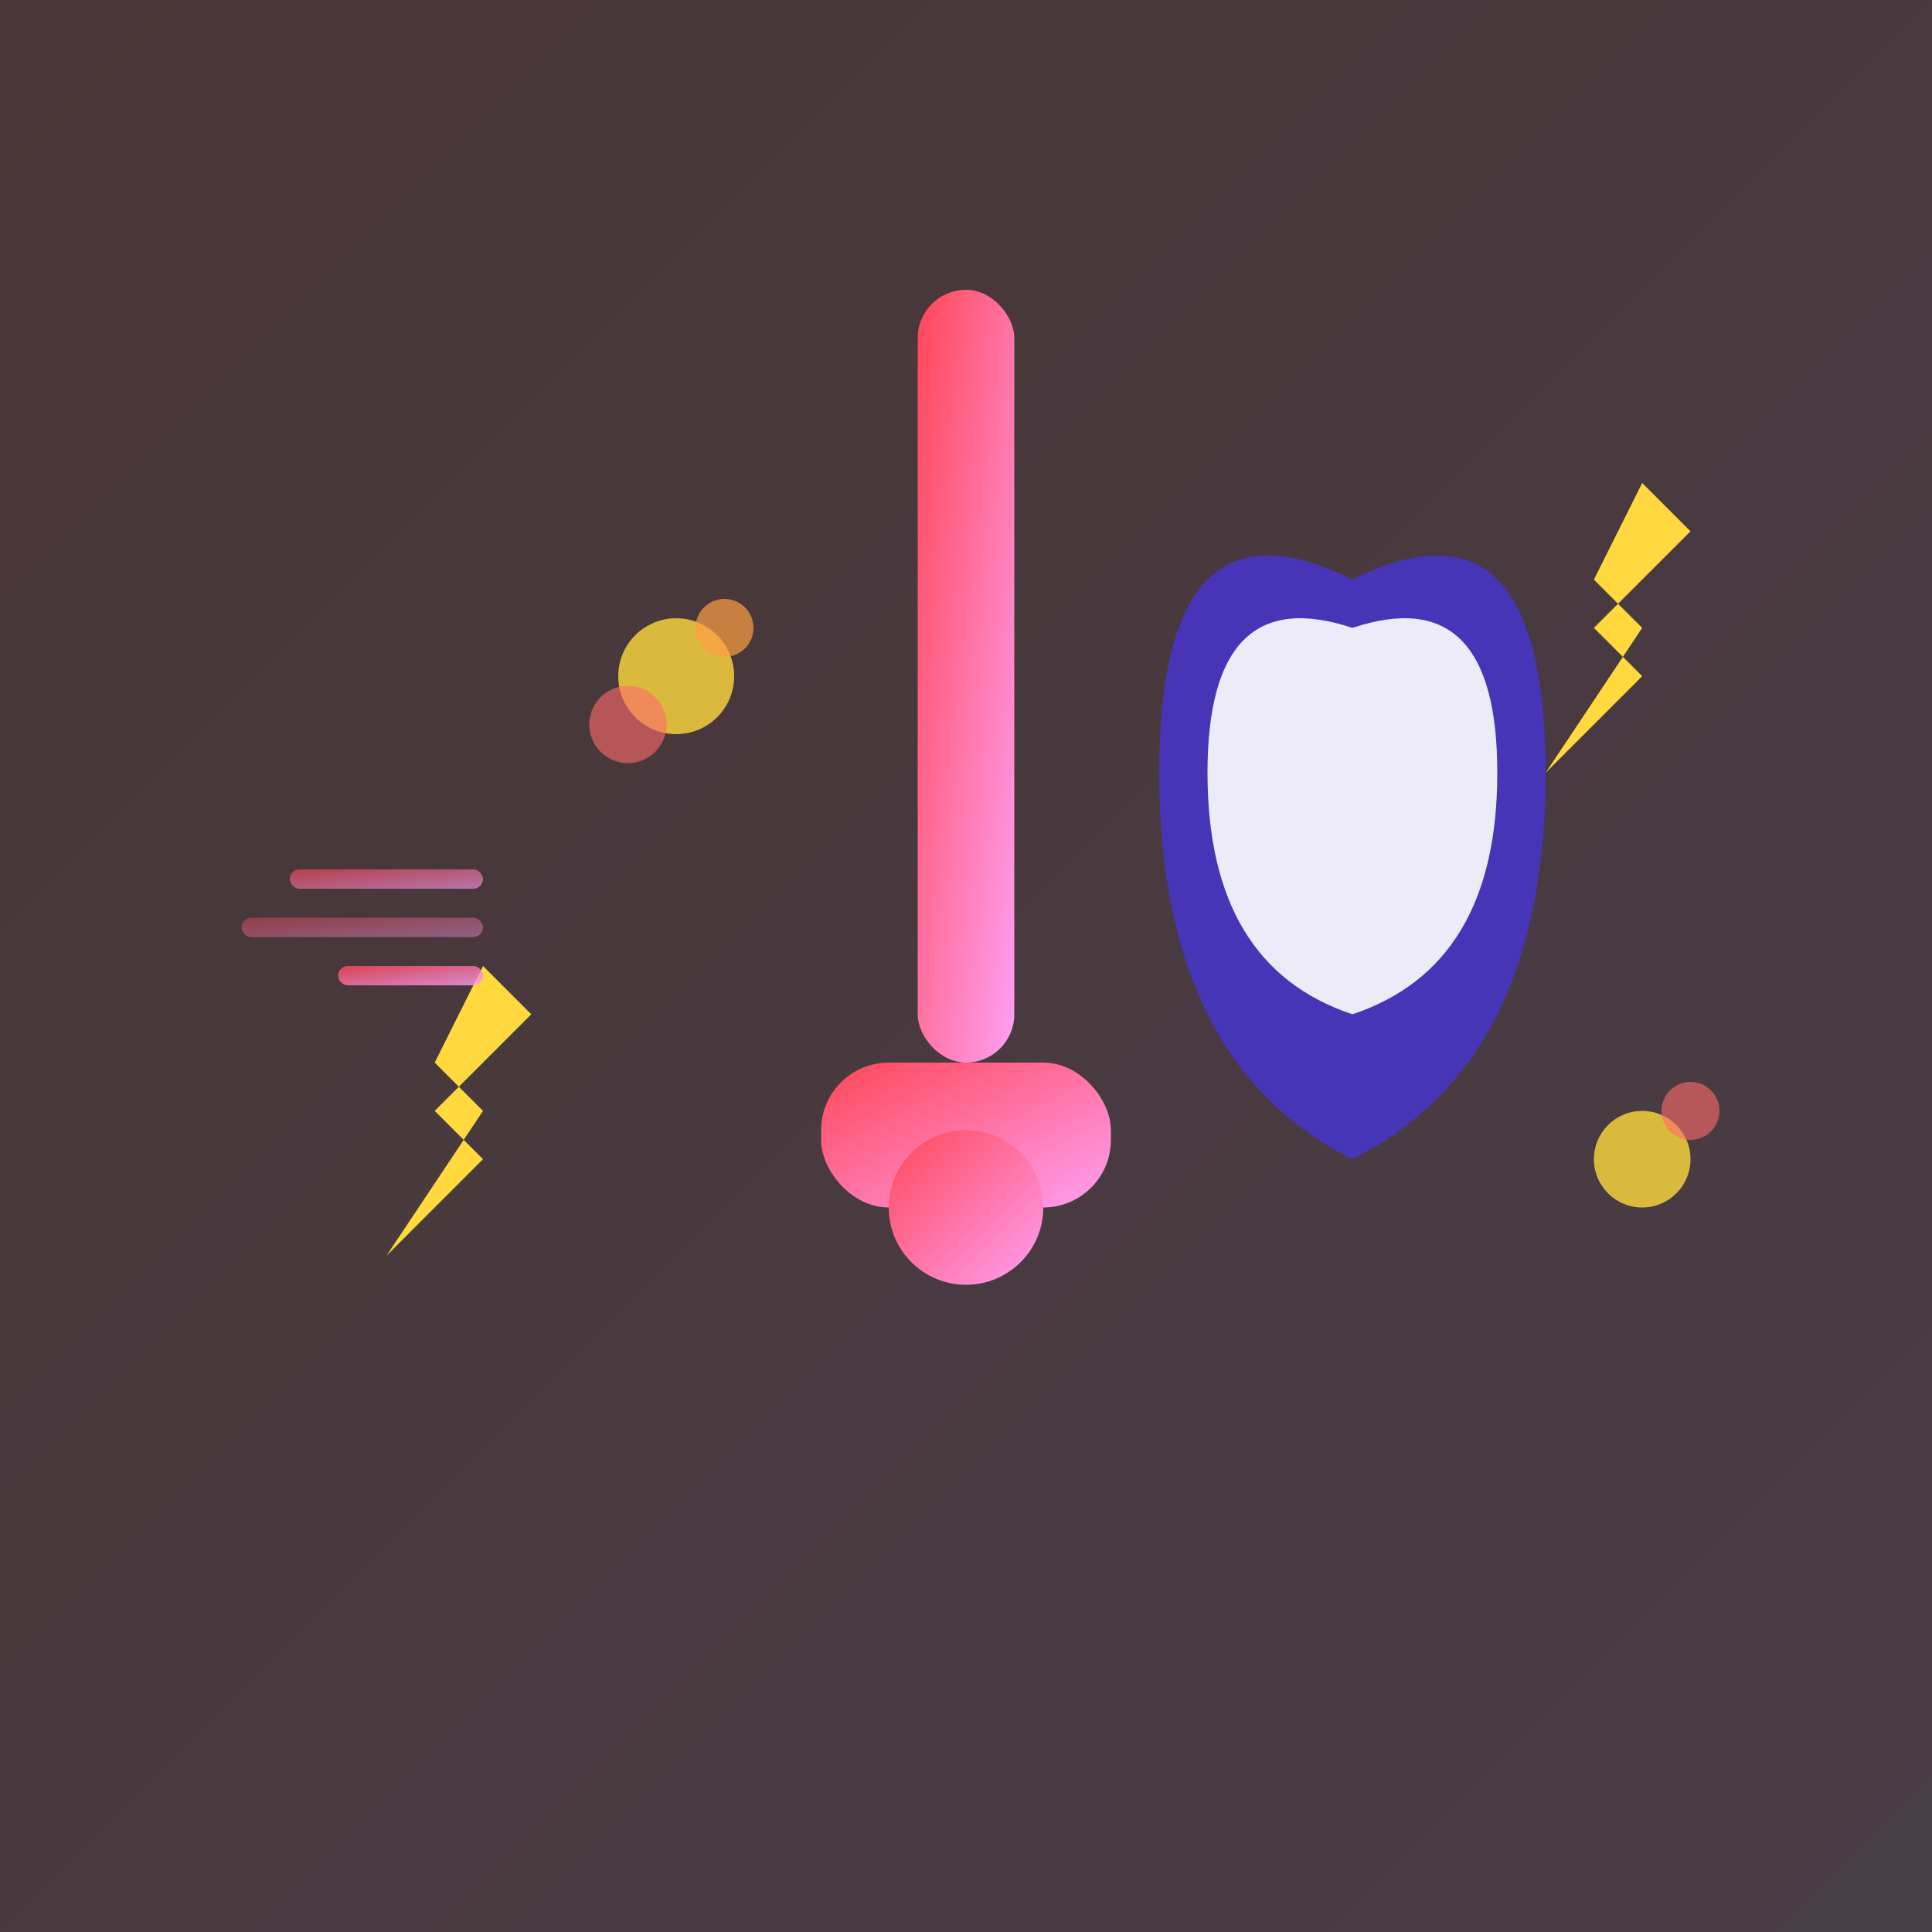 <svg xmlns="http://www.w3.org/2000/svg" viewBox="0 0 200 200" fill="none">
  <rect x="0" y="0" width="200" height="200" fill="#333333" stroke="none"/>
  <defs>
    <linearGradient id="actionGrad" x1="0%" y1="0%" x2="100%" y2="100%">
      <stop offset="0%" style="stop-color:#ff4757"/>
      <stop offset="100%" style="stop-color:#ff9ff3"/>
    </linearGradient>
  </defs>
  
  <!-- Background -->
  <rect width="200" height="200" fill="url(#actionGrad)" opacity="0.1"/>
  
  <!-- Sword -->
  <rect x="95" y="30" width="10" height="80" rx="5" fill="url(#actionGrad)"/>
  <rect x="85" y="110" width="30" height="15" rx="7" fill="url(#actionGrad)"/>
  <circle cx="100" cy="125" r="8" fill="url(#actionGrad)"/>
  
  <!-- Shield -->
  <path d="M 140 60 Q 160 50 160 80 Q 160 110 140 120 Q 120 110 120 80 Q 120 50 140 60 Z" fill="#4834d4" opacity="0.8"/>
  <path d="M 140 65 Q 155 60 155 80 Q 155 100 140 105 Q 125 100 125 80 Q 125 60 140 65 Z" fill="white" opacity="0.9"/>
  
  <!-- Explosion effects -->
  <circle cx="70" cy="70" r="6" fill="#ffd93d" opacity="0.8"/>
  <circle cx="65" cy="75" r="4" fill="#ff6b6b" opacity="0.6"/>
  <circle cx="75" cy="65" r="3" fill="#ff9f43" opacity="0.7"/>
  
  <circle cx="170" cy="120" r="5" fill="#ffd93d" opacity="0.8"/>
  <circle cx="175" cy="115" r="3" fill="#ff6b6b" opacity="0.6"/>
  
  <!-- Lightning bolts -->
  <path d="M 50 100 L 45 110 L 50 115 L 40 130 L 50 120 L 45 115 L 55 105 Z" fill="#ffd93d"/>
  <path d="M 170 50 L 165 60 L 170 65 L 160 80 L 170 70 L 165 65 L 175 55 Z" fill="#ffd93d"/>
  
  <!-- Impact lines -->
  <rect x="30" y="90" width="20" height="2" rx="1" fill="url(#actionGrad)" opacity="0.6"/>
  <rect x="25" y="95" width="25" height="2" rx="1" fill="url(#actionGrad)" opacity="0.4"/>
  <rect x="35" y="100" width="15" height="2" rx="1" fill="url(#actionGrad)" opacity="0.8"/>
</svg> 